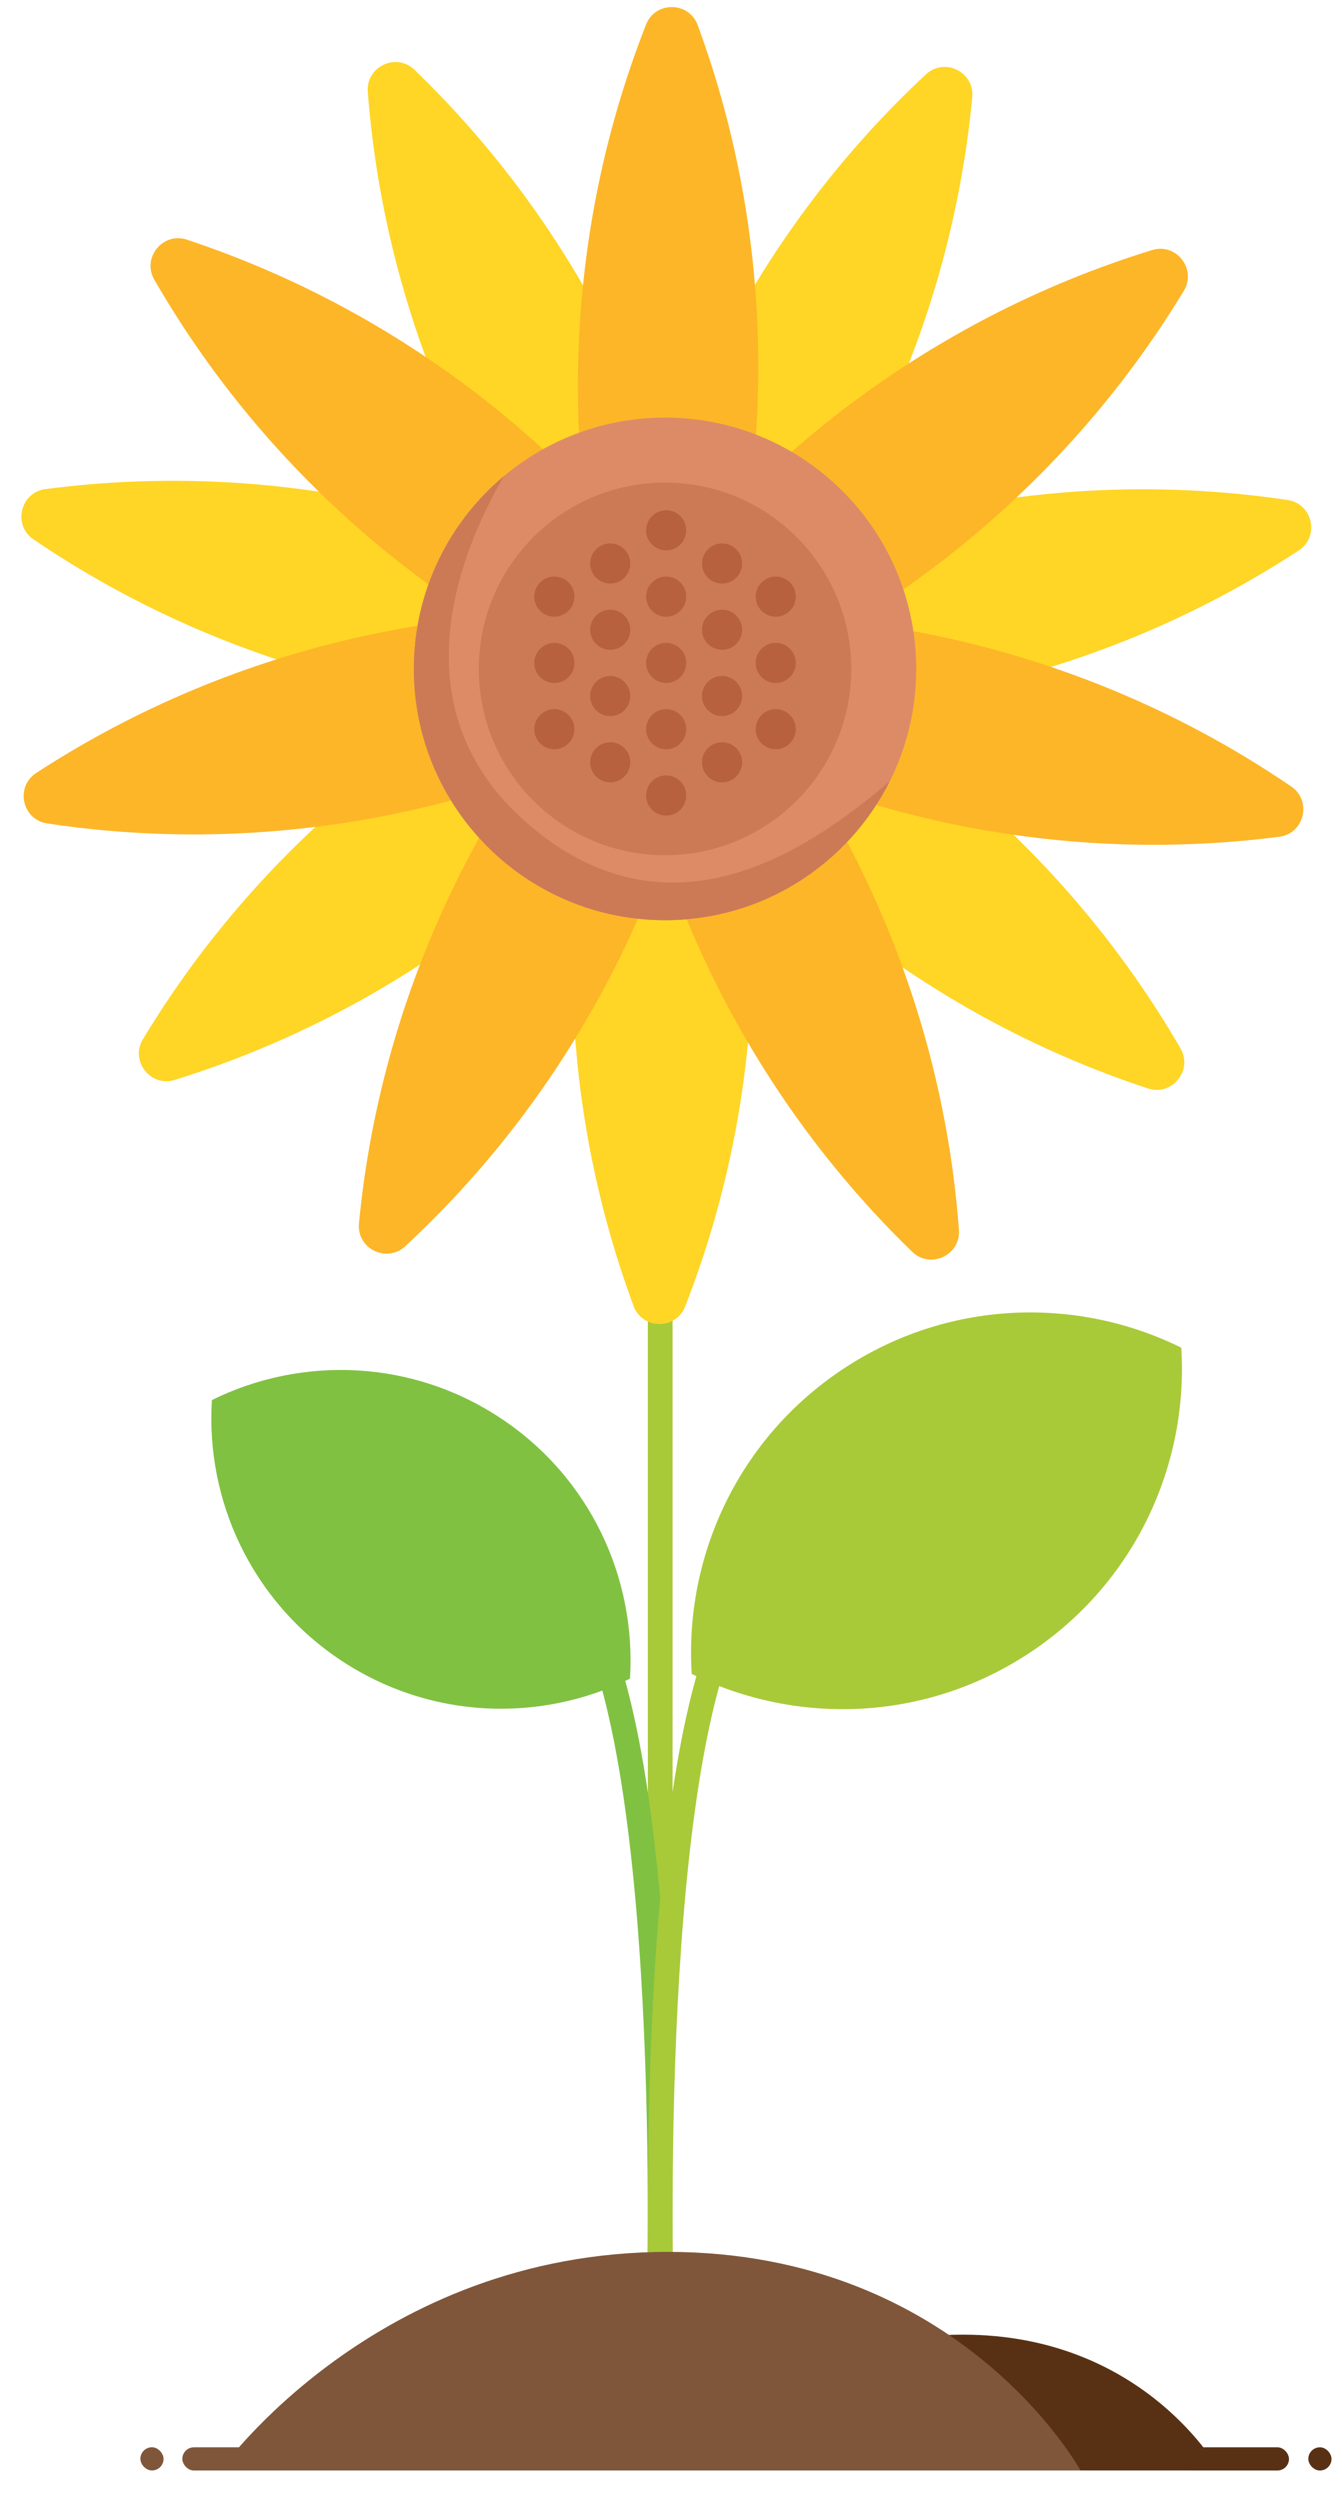 <?xml version="1.0" encoding="UTF-8"?>
<svg id="Layer_1" data-name="Layer 1" xmlns="http://www.w3.org/2000/svg" viewBox="0 0 261 486">
  <defs>
    <style>
      .cls-1 {
        fill: #7f563a;
      }

      .cls-2 {
        fill: #80c142;
      }

      .cls-3 {
        fill: #dd8b67;
      }

      .cls-4 {
        fill: #fdb627;
      }

      .cls-5 {
        fill: #ffd526;
      }

      .cls-6 {
        fill: #a8ca38;
      }

      .cls-7 {
        fill: #b7613e;
      }

      .cls-8 {
        fill: #cc7a56;
      }

      .cls-9 {
        fill: #583114;
      }
    </style>
  </defs>
  <g>
    <rect class="cls-6" x="126" y="255.13" width="4.8" height="203.87"/>
    <g>
      <path class="cls-2" d="M41.21,272.16c17.46-8.62,38.91-7.96,56.29,3.61,17.37,11.57,26.25,31.11,25.02,50.55-17.46,8.62-38.91,7.96-56.29-3.61-17.37-11.57-26.25-31.11-25.02-50.55Z"/>
      <path class="cls-6" d="M229.74,261.98c-20.45-10.1-45.57-9.32-65.91,4.23s-30.74,36.44-29.3,59.19c20.45,10.1,45.57,9.32,65.91-4.23,20.34-13.55,30.74-36.43,29.3-59.19Z"/>
      <g>
        <path class="cls-2" d="M130.47,452.89l-4.8-.17c.04-1.05,3.53-105.7-13.95-138.76l4.24-2.24c7.63,14.42,12.38,42.6,14.13,83.76,1.3,30.48,.38,57.15,.37,57.42Z"/>
        <path class="cls-6" d="M126.33,452.89c0-.27-.93-26.93,.37-57.42,1.75-41.15,6.51-69.33,14.13-83.76l4.24,2.24c-17.48,33.06-13.98,137.7-13.95,138.76l-4.8,.17Z"/>
      </g>
    </g>
  </g>
  <g>
    <path class="cls-9" d="M133.19,480.24s18.67-26.4,54.08-26.4,49.87,26.4,49.87,26.4h-103.95Z"/>
    <path class="cls-1" d="M42.82,480.24s30.05-42.49,87.05-42.49,80.28,42.49,80.28,42.49H42.82Z"/>
    <rect class="cls-1" x="35.46" y="475.74" width="21.24" height="4.51" rx="2.25" ry="2.25"/>
    <rect class="cls-1" x="27.31" y="475.74" width="4.51" height="4.51" rx="2.25" ry="2.25" transform="translate(59.12 955.98) rotate(180)"/>
    <rect class="cls-9" x="229.45" y="475.74" width="21.24" height="4.51" rx="2.25" ry="2.25"/>
    <rect class="cls-9" x="254.45" y="475.74" width="4.51" height="4.51" rx="2.25" ry="2.25"/>
  </g>
  <g>
    <g>
      <path class="cls-5" d="M141.6,125.64c2.54-4.22-1.49-9.36-6.19-7.9-21.7,6.74-42.57,17.46-61.52,32.3-18.95,14.84-34.36,32.53-46.1,51.99-2.54,4.22,1.49,9.36,6.19,7.9,21.7-6.74,42.57-17.46,61.52-32.3s34.36-32.53,46.1-51.99Z"/>
      <path class="cls-5" d="M139.51,136.44c4.88-.64,6.39-7,2.32-9.77-18.8-12.77-40.19-22.4-63.61-27.96-23.42-5.56-46.86-6.58-69.39-3.63-4.88,.64-6.39,7-2.32,9.77,18.8,12.77,40.19,22.4,63.61,27.96,23.42,5.56,46.86,6.58,69.39,3.63Z"/>
      <path class="cls-5" d="M129.76,141.54c3.54,3.42,9.46,.63,9.08-4.28-1.74-22.66-7.55-45.39-17.8-67.17-10.25-21.78-24.07-40.74-40.43-56.52-3.54-3.42-9.46-.63-9.08,4.28,1.74,22.66,7.55,45.39,17.8,67.17s24.07,40.74,40.43,56.52Z"/>
      <path class="cls-5" d="M119.69,137.1c-.46,4.9,5.4,7.79,9.01,4.43,16.63-15.49,30.78-34.2,41.41-55.8,10.64-21.6,16.84-44.22,18.98-66.84,.46-4.9-5.4-7.79-9.01-4.43-16.63,15.49-30.78,34.2-41.41,55.8s-16.84,44.22-18.98,66.84Z"/>
      <path class="cls-5" d="M116.89,126.45c-4.12,2.69-2.72,9.08,2.15,9.81,22.48,3.35,45.93,2.74,69.45-2.41,23.52-5.15,45.08-14.4,64.1-26.84,4.12-2.69,2.72-9.08-2.15-9.81-22.48-3.35-45.93-2.74-69.45,2.41-23.52,5.15-45.08,14.4-64.1,26.84Z"/>
      <path class="cls-5" d="M123.46,117.63c-4.68-1.54-8.8,3.53-6.33,7.79,11.4,19.66,26.49,37.62,45.18,52.79,18.69,15.17,39.36,26.26,60.95,33.38,4.68,1.54,8.8-3.53,6.33-7.79-11.4-19.66-26.49-37.62-45.18-52.79-18.69-15.17-39.36-26.26-60.95-33.38Z"/>
      <path class="cls-5" d="M134.46,117.27c-1.71-4.62-8.25-4.68-10.04-.09-8.26,21.17-12.89,44.17-13.1,68.24-.21,24.07,4.01,47.15,11.9,68.46,1.71,4.62,8.25,4.68,10.04,.09,8.26-21.17,12.89-44.17,13.1-68.24s-4.01-47.15-11.9-68.46Z"/>
    </g>
    <g>
      <g id="_Radial_Repeat_" data-name="&amp;lt;Radial Repeat&amp;gt;">
        <path class="cls-4" d="M139.45,119.75c.47-4.9-5.39-7.8-9-4.45-16.66,15.45-30.85,34.14-41.53,55.71-10.68,21.58-16.93,44.19-19.11,66.81-.47,4.9,5.39,7.8,9,4.45,16.66-15.45,30.85-34.14,41.53-55.71s16.93-44.19,19.11-66.81Z"/>
      </g>
      <g id="_Radial_Repeat_-2" data-name="&amp;lt;Radial Repeat&amp;gt;">
        <path class="cls-4" d="M142.77,131.09c4.13-2.69,2.74-9.07-2.13-9.81-22.47-3.39-45.92-2.83-69.45,2.27-23.53,5.1-45.1,14.31-64.15,26.71-4.13,2.69-2.74,9.07,2.13,9.81,22.47,3.39,45.92,2.83,69.45-2.27s45.1-14.31,64.15-26.71Z"/>
      </g>
      <g id="_Radial_Repeat_-3" data-name="&amp;lt;Radial Repeat&amp;gt;">
        <path class="cls-4" d="M135.97,140.75c4.67,1.55,8.8-3.51,6.34-7.78-11.36-19.68-26.42-37.67-45.08-52.88-18.66-15.21-39.31-26.34-60.88-33.5-4.67-1.55-8.8,3.51-6.34,7.78,11.36,19.68,26.42,37.67,45.08,52.88s39.31,26.34,60.88,33.5Z"/>
      </g>
      <g id="_Radial_Repeat_-4" data-name="&amp;lt;Radial Repeat&amp;gt;">
        <path class="cls-4" d="M124.18,141.46c1.7,4.62,8.24,4.69,10.04,.11,8.31-21.15,12.98-44.14,13.24-68.21,.26-24.07-3.92-47.16-11.77-68.48-1.7-4.62-8.24-4.69-10.04-.11-8.31,21.15-12.98,44.14-13.24,68.21-.26,24.07,3.92,47.16,11.77,68.48Z"/>
      </g>
      <g id="_Radial_Repeat_-5" data-name="&amp;lt;Radial Repeat&amp;gt;">
        <path class="cls-4" d="M116.27,132.69c-2.55,4.21,1.47,9.37,6.17,7.92,21.72-6.69,42.6-17.37,61.59-32.18,18.98-14.81,34.43-32.47,46.21-51.9,2.55-4.21-1.47-9.37-6.17-7.92-21.72,6.69-42.6,17.37-61.59,32.18-18.98,14.81-34.43,32.47-46.21,51.9Z"/>
      </g>
      <g id="_Radial_Repeat_-6" data-name="&amp;lt;Radial Repeat&amp;gt;">
        <path class="cls-4" d="M118.2,121.04c-4.88,.63-6.41,6.99-2.34,9.76,18.77,12.8,40.15,22.48,63.56,28.09,23.41,5.61,46.85,6.67,69.38,3.77,4.88-.63,6.41-6.99,2.34-9.76-18.77-12.8-40.15-22.48-63.56-28.09s-46.85-6.67-69.38-3.77Z"/>
      </g>
      <g id="_Radial_Repeat_-7" data-name="&amp;lt;Radial Repeat&amp;gt;">
        <path class="cls-4" d="M128.52,115.28c-3.54-3.43-9.46-.65-9.09,4.26,1.69,22.66,7.46,45.4,17.67,67.2,10.21,21.8,23.99,40.79,40.31,56.6,3.54,3.43,9.46,.65,9.09-4.26-1.69-22.66-7.46-45.4-17.67-67.2-10.21-21.8-23.99-40.79-40.31-56.6Z"/>
      </g>
    </g>
    <g>
      <path class="cls-3" d="M178.19,130.03c0,7.85-1.85,15.28-5.15,21.85-8.02,16.01-24.58,27-43.7,27-26.98,0-48.85-21.87-48.85-48.85,0-15.05,6.81-28.52,17.52-37.48,8.48-7.1,19.41-11.37,31.33-11.37,26.98,0,48.85,21.87,48.85,48.85Z"/>
      <circle class="cls-8" cx="129.34" cy="130.03" r="36.22"/>
      <g>
        <circle class="cls-7" cx="129.56" cy="103.09" r="3.9"/>
        <circle class="cls-7" cx="129.56" cy="115.98" r="3.9"/>
        <circle class="cls-7" cx="129.56" cy="128.87" r="3.9"/>
        <circle class="cls-7" cx="129.56" cy="141.75" r="3.9"/>
        <circle class="cls-7" cx="129.56" cy="154.64" r="3.9"/>
        <circle class="cls-7" cx="140.43" cy="109.54" r="3.9"/>
        <circle class="cls-7" cx="140.43" cy="122.42" r="3.9"/>
        <circle class="cls-7" cx="140.43" cy="135.31" r="3.9"/>
        <circle class="cls-7" cx="140.43" cy="148.19" r="3.9"/>
        <circle class="cls-7" cx="150.87" cy="115.98" r="3.9"/>
        <circle class="cls-7" cx="150.87" cy="128.87" r="3.9"/>
        <circle class="cls-7" cx="150.87" cy="141.75" r="3.9"/>
        <circle class="cls-7" cx="107.81" cy="115.98" r="3.9"/>
        <circle class="cls-7" cx="107.81" cy="128.87" r="3.9"/>
        <circle class="cls-7" cx="107.81" cy="141.75" r="3.9"/>
        <circle class="cls-7" cx="118.68" cy="109.54" r="3.9"/>
        <circle class="cls-7" cx="118.68" cy="122.42" r="3.9"/>
        <circle class="cls-7" cx="118.68" cy="135.31" r="3.9"/>
        <circle class="cls-7" cx="118.68" cy="148.19" r="3.9"/>
      </g>
      <path class="cls-8" d="M173.04,151.88c-8.02,16.01-24.58,27-43.7,27-26.98,0-48.85-21.87-48.85-48.85,0-15.05,6.81-28.52,17.52-37.48-7.62,13.07-21.79,44.51,4.42,67.39,28.74,25.09,56.84,3.48,70.62-8.06Z"/>
    </g>
  </g>
</svg>